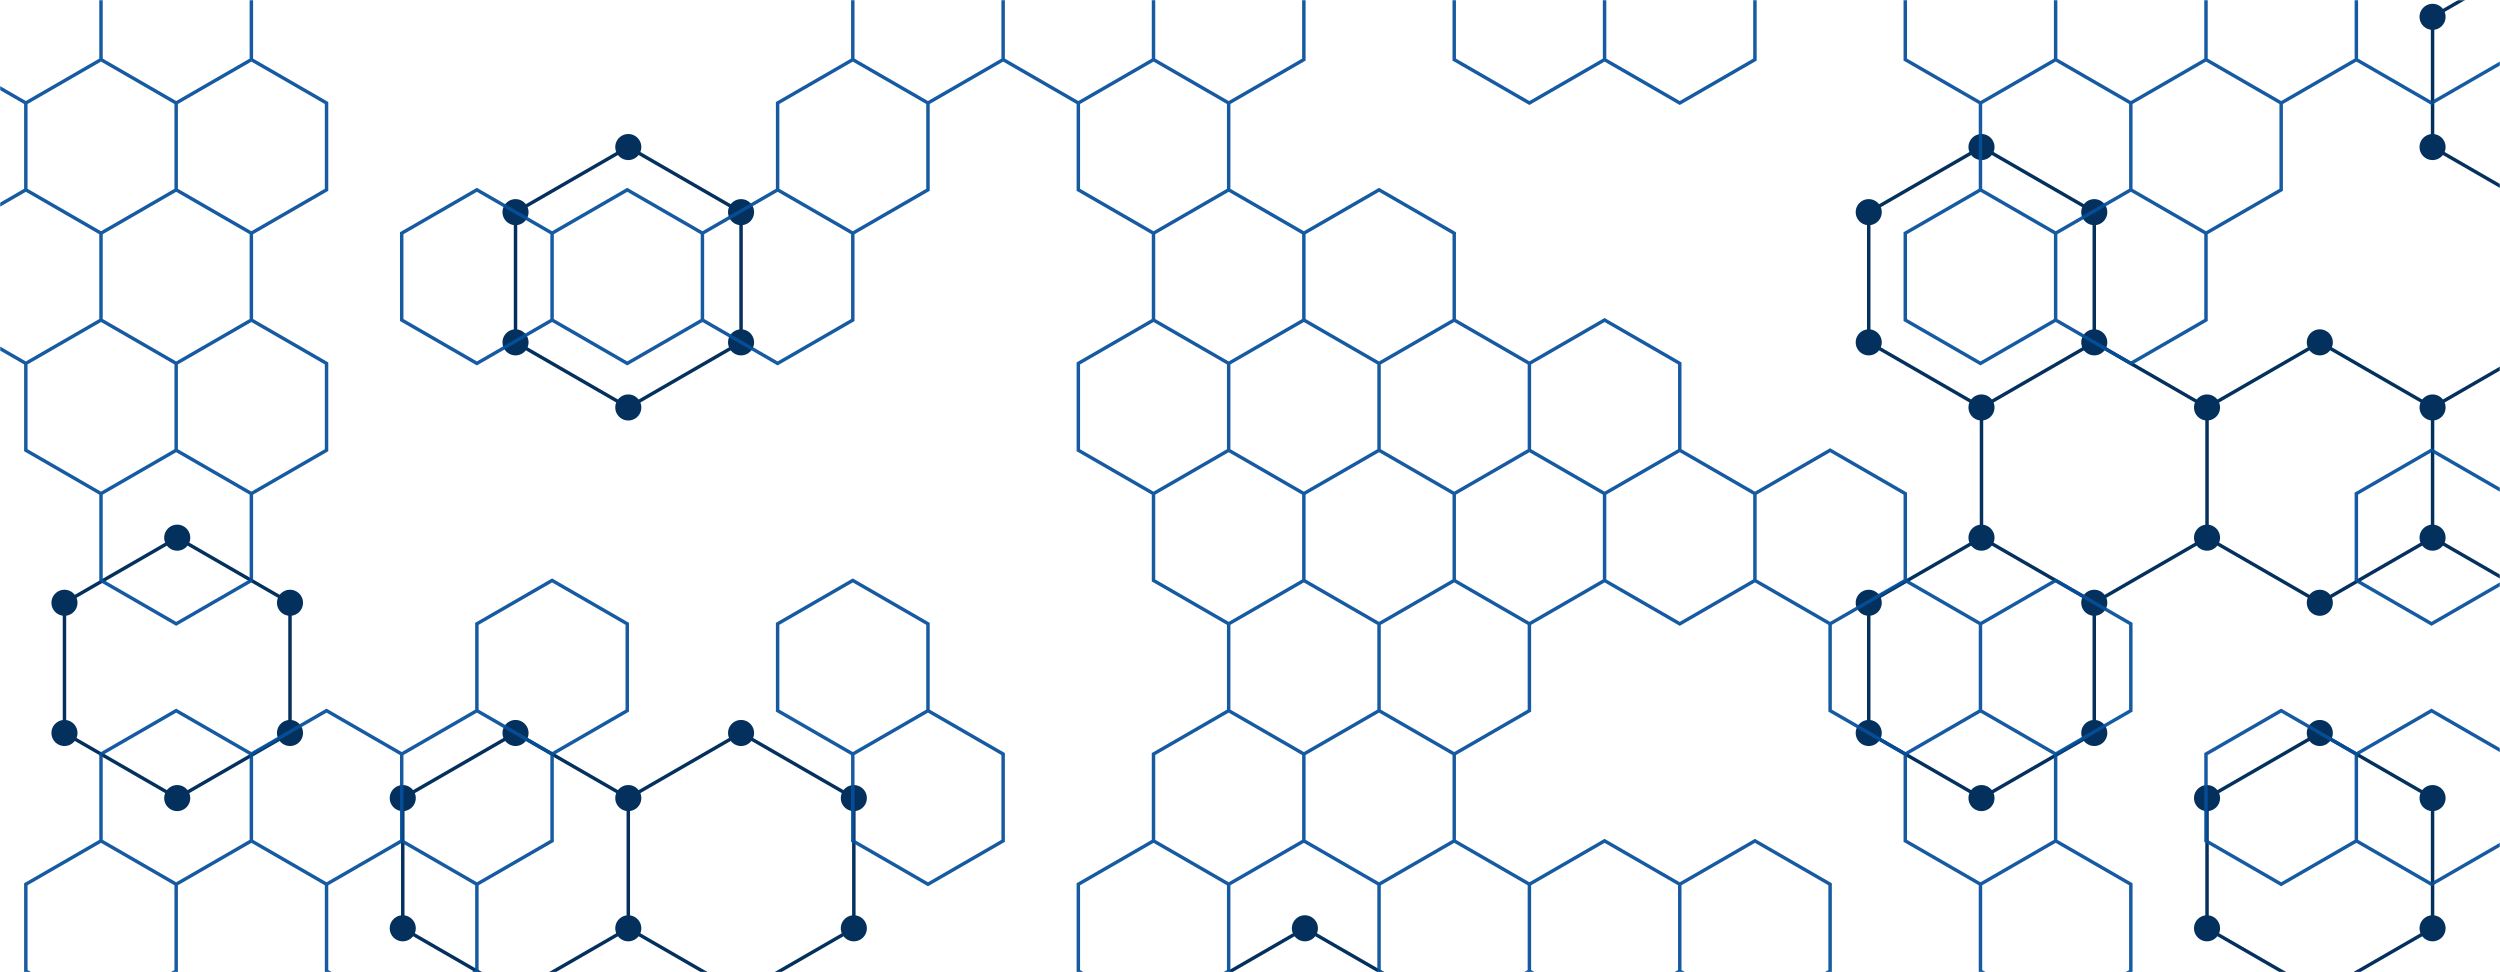 <svg xmlns="http://www.w3.org/2000/svg" version="1.1" xmlns:xlink="http://www.w3.org/1999/xlink" xmlns:svgjs="http://svgjs.com/svgjs" width="1440" height="560" preserveAspectRatio="none" viewBox="0 0 1440 560"><g mask="url(&quot;#SvgjsMask1013&quot;)" fill="none"><path d="M102.08 309.7L167.04 347.2L167.04 422.2L102.08 459.7L37.13 422.2L37.13 347.2zM361.9 84.7L426.85 122.2L426.85 197.2L361.9 234.7L296.94 197.2L296.94 122.2zM296.94 422.2L361.9 459.7L361.9 534.7L296.94 572.2L231.99 534.7L231.99 459.7zM426.85 422.2L491.81 459.7L491.81 534.7L426.85 572.2L361.9 534.7L361.9 459.7zM751.62 534.7L816.58 572.2L816.58 647.2L751.62 684.7L686.67 647.2L686.67 572.2zM1141.34 84.7L1206.3 122.2L1206.3 197.2L1141.34 234.7L1076.39 197.2L1076.39 122.2zM1141.34 309.7L1206.3 347.2L1206.3 422.2L1141.34 459.7L1076.39 422.2L1076.39 347.2zM1206.3 197.2L1271.25 234.7L1271.25 309.7L1206.3 347.2L1141.34 309.7L1141.34 234.7zM1336.21 197.2L1401.16 234.7L1401.16 309.7L1336.21 347.2L1271.25 309.7L1271.25 234.7zM1336.21 422.2L1401.16 459.7L1401.16 534.7L1336.21 572.2L1271.25 534.7L1271.25 459.7zM1466.11 -27.8L1531.07 9.7L1531.07 84.7L1466.11 122.2L1401.16 84.7L1401.16 9.7zM1466.11 197.2L1531.07 234.7L1531.07 309.7L1466.11 347.2L1401.16 309.7L1401.16 234.7zM1531.07 309.7L1596.02 347.2L1596.02 422.2L1531.07 459.7L1466.11 422.2L1466.11 347.2zM1531.07 534.7L1596.02 572.2L1596.02 647.2L1531.07 684.7L1466.11 647.2L1466.11 572.2z" stroke="#03305d" stroke-width="2"></path><path d="M94.58 309.7 a7.5 7.5 0 1 0 15 0 a7.5 7.5 0 1 0 -15 0zM159.54 347.2 a7.5 7.5 0 1 0 15 0 a7.5 7.5 0 1 0 -15 0zM159.54 422.2 a7.5 7.5 0 1 0 15 0 a7.5 7.5 0 1 0 -15 0zM94.58 459.7 a7.5 7.5 0 1 0 15 0 a7.5 7.5 0 1 0 -15 0zM29.63 422.2 a7.5 7.5 0 1 0 15 0 a7.5 7.5 0 1 0 -15 0zM29.63 347.2 a7.5 7.5 0 1 0 15 0 a7.5 7.5 0 1 0 -15 0zM354.4 84.7 a7.5 7.5 0 1 0 15 0 a7.5 7.5 0 1 0 -15 0zM419.35 122.2 a7.5 7.5 0 1 0 15 0 a7.5 7.5 0 1 0 -15 0zM419.35 197.2 a7.5 7.5 0 1 0 15 0 a7.5 7.5 0 1 0 -15 0zM354.4 234.7 a7.5 7.5 0 1 0 15 0 a7.5 7.5 0 1 0 -15 0zM289.44 197.2 a7.5 7.5 0 1 0 15 0 a7.5 7.5 0 1 0 -15 0zM289.44 122.2 a7.5 7.5 0 1 0 15 0 a7.5 7.5 0 1 0 -15 0zM289.44 422.2 a7.5 7.5 0 1 0 15 0 a7.5 7.5 0 1 0 -15 0zM354.4 459.7 a7.5 7.5 0 1 0 15 0 a7.5 7.5 0 1 0 -15 0zM354.4 534.7 a7.5 7.5 0 1 0 15 0 a7.5 7.5 0 1 0 -15 0zM289.44 572.2 a7.5 7.5 0 1 0 15 0 a7.5 7.5 0 1 0 -15 0zM224.49 534.7 a7.5 7.5 0 1 0 15 0 a7.5 7.5 0 1 0 -15 0zM224.49 459.7 a7.5 7.5 0 1 0 15 0 a7.5 7.5 0 1 0 -15 0zM419.35 422.2 a7.5 7.5 0 1 0 15 0 a7.5 7.5 0 1 0 -15 0zM484.31 459.7 a7.5 7.5 0 1 0 15 0 a7.5 7.5 0 1 0 -15 0zM484.31 534.7 a7.5 7.5 0 1 0 15 0 a7.5 7.5 0 1 0 -15 0zM419.35 572.2 a7.5 7.5 0 1 0 15 0 a7.5 7.5 0 1 0 -15 0zM744.12 534.7 a7.5 7.5 0 1 0 15 0 a7.5 7.5 0 1 0 -15 0zM809.08 572.2 a7.5 7.5 0 1 0 15 0 a7.5 7.5 0 1 0 -15 0zM809.08 647.2 a7.5 7.5 0 1 0 15 0 a7.5 7.5 0 1 0 -15 0zM744.12 684.7 a7.5 7.5 0 1 0 15 0 a7.5 7.5 0 1 0 -15 0zM679.17 647.2 a7.5 7.5 0 1 0 15 0 a7.5 7.5 0 1 0 -15 0zM679.17 572.2 a7.5 7.5 0 1 0 15 0 a7.5 7.5 0 1 0 -15 0zM1133.84 84.7 a7.5 7.5 0 1 0 15 0 a7.5 7.5 0 1 0 -15 0zM1198.8 122.2 a7.5 7.5 0 1 0 15 0 a7.5 7.5 0 1 0 -15 0zM1198.8 197.2 a7.5 7.5 0 1 0 15 0 a7.5 7.5 0 1 0 -15 0zM1133.84 234.7 a7.5 7.5 0 1 0 15 0 a7.5 7.5 0 1 0 -15 0zM1068.89 197.2 a7.5 7.5 0 1 0 15 0 a7.5 7.5 0 1 0 -15 0zM1068.89 122.2 a7.5 7.5 0 1 0 15 0 a7.5 7.5 0 1 0 -15 0zM1133.84 309.7 a7.5 7.5 0 1 0 15 0 a7.5 7.5 0 1 0 -15 0zM1198.8 347.2 a7.5 7.5 0 1 0 15 0 a7.5 7.5 0 1 0 -15 0zM1198.8 422.2 a7.5 7.5 0 1 0 15 0 a7.5 7.5 0 1 0 -15 0zM1133.84 459.7 a7.5 7.5 0 1 0 15 0 a7.5 7.5 0 1 0 -15 0zM1068.89 422.2 a7.5 7.5 0 1 0 15 0 a7.5 7.5 0 1 0 -15 0zM1068.89 347.2 a7.5 7.5 0 1 0 15 0 a7.5 7.5 0 1 0 -15 0zM1263.75 234.7 a7.5 7.5 0 1 0 15 0 a7.5 7.5 0 1 0 -15 0zM1263.75 309.7 a7.5 7.5 0 1 0 15 0 a7.5 7.5 0 1 0 -15 0zM1328.71 197.2 a7.5 7.5 0 1 0 15 0 a7.5 7.5 0 1 0 -15 0zM1393.66 234.7 a7.5 7.5 0 1 0 15 0 a7.5 7.5 0 1 0 -15 0zM1393.66 309.7 a7.5 7.5 0 1 0 15 0 a7.5 7.5 0 1 0 -15 0zM1328.71 347.2 a7.5 7.5 0 1 0 15 0 a7.5 7.5 0 1 0 -15 0zM1328.71 422.2 a7.5 7.5 0 1 0 15 0 a7.5 7.5 0 1 0 -15 0zM1393.66 459.7 a7.5 7.5 0 1 0 15 0 a7.5 7.5 0 1 0 -15 0zM1393.66 534.7 a7.5 7.5 0 1 0 15 0 a7.5 7.5 0 1 0 -15 0zM1328.71 572.2 a7.5 7.5 0 1 0 15 0 a7.5 7.5 0 1 0 -15 0zM1263.75 534.7 a7.5 7.5 0 1 0 15 0 a7.5 7.5 0 1 0 -15 0zM1263.75 459.7 a7.5 7.5 0 1 0 15 0 a7.5 7.5 0 1 0 -15 0zM1458.61 -27.8 a7.5 7.5 0 1 0 15 0 a7.5 7.5 0 1 0 -15 0zM1523.57 9.7 a7.5 7.5 0 1 0 15 0 a7.5 7.5 0 1 0 -15 0zM1523.57 84.7 a7.5 7.5 0 1 0 15 0 a7.5 7.5 0 1 0 -15 0zM1458.61 122.2 a7.5 7.5 0 1 0 15 0 a7.5 7.5 0 1 0 -15 0zM1393.66 84.7 a7.5 7.5 0 1 0 15 0 a7.5 7.5 0 1 0 -15 0zM1393.66 9.7 a7.5 7.5 0 1 0 15 0 a7.5 7.5 0 1 0 -15 0zM1458.61 197.2 a7.5 7.5 0 1 0 15 0 a7.5 7.5 0 1 0 -15 0zM1523.57 234.7 a7.5 7.5 0 1 0 15 0 a7.5 7.5 0 1 0 -15 0zM1523.57 309.7 a7.5 7.5 0 1 0 15 0 a7.5 7.5 0 1 0 -15 0zM1458.61 347.2 a7.5 7.5 0 1 0 15 0 a7.5 7.5 0 1 0 -15 0zM1588.52 347.2 a7.5 7.5 0 1 0 15 0 a7.5 7.5 0 1 0 -15 0zM1588.52 422.2 a7.5 7.5 0 1 0 15 0 a7.5 7.5 0 1 0 -15 0zM1523.57 459.7 a7.5 7.5 0 1 0 15 0 a7.5 7.5 0 1 0 -15 0zM1458.61 422.2 a7.5 7.5 0 1 0 15 0 a7.5 7.5 0 1 0 -15 0zM1523.57 534.7 a7.5 7.5 0 1 0 15 0 a7.5 7.5 0 1 0 -15 0zM1588.52 572.2 a7.5 7.5 0 1 0 15 0 a7.5 7.5 0 1 0 -15 0zM1588.52 647.2 a7.5 7.5 0 1 0 15 0 a7.5 7.5 0 1 0 -15 0zM1523.57 684.7 a7.5 7.5 0 1 0 15 0 a7.5 7.5 0 1 0 -15 0zM1458.61 647.2 a7.5 7.5 0 1 0 15 0 a7.5 7.5 0 1 0 -15 0zM1458.61 572.2 a7.5 7.5 0 1 0 15 0 a7.5 7.5 0 1 0 -15 0z" fill="#03305d"></path><path d="M14.88 -40.67L58.18 -15.67L58.18 34.33L14.88 59.33L-28.42 34.33L-28.42 -15.67zM58.18 34.33L101.48 59.33L101.48 109.33L58.18 134.33L14.88 109.33L14.88 59.33zM14.88 109.33L58.18 134.33L58.18 184.33L14.88 209.33L-28.42 184.33L-28.42 134.33zM58.18 184.33L101.48 209.33L101.48 259.33L58.18 284.33L14.88 259.33L14.88 209.33zM58.18 484.33L101.48 509.33L101.48 559.33L58.18 584.33L14.88 559.33L14.88 509.33zM101.48 -40.67L144.79 -15.67L144.79 34.33L101.48 59.33L58.18 34.33L58.18 -15.67zM144.79 34.33L188.09 59.33L188.09 109.33L144.79 134.33L101.48 109.33L101.48 59.33zM101.48 109.33L144.79 134.33L144.79 184.33L101.48 209.33L58.18 184.33L58.18 134.33zM144.79 184.33L188.09 209.33L188.09 259.33L144.79 284.33L101.48 259.33L101.48 209.33zM101.48 259.33L144.79 284.33L144.79 334.33L101.48 359.33L58.18 334.33L58.18 284.33zM101.48 409.33L144.79 434.33L144.79 484.33L101.48 509.33L58.18 484.33L58.18 434.33zM188.09 409.33L231.39 434.33L231.39 484.33L188.09 509.33L144.79 484.33L144.79 434.33zM231.39 484.33L274.69 509.33L274.69 559.33L231.39 584.33L188.09 559.33L188.09 509.33zM274.69 109.33L318 134.33L318 184.33L274.69 209.33L231.39 184.33L231.39 134.33zM318 334.33L361.3 359.33L361.3 409.33L318 434.33L274.69 409.33L274.69 359.33zM274.69 409.33L318 434.33L318 484.33L274.69 509.33L231.39 484.33L231.39 434.33zM361.3 109.33L404.6 134.33L404.6 184.33L361.3 209.33L318 184.33L318 134.33zM491.21 34.33L534.51 59.33L534.51 109.33L491.21 134.33L447.91 109.33L447.91 59.33zM447.91 109.33L491.21 134.33L491.21 184.33L447.91 209.33L404.6 184.33L404.6 134.33zM491.21 334.33L534.51 359.33L534.51 409.33L491.21 434.33L447.91 409.33L447.91 359.33zM534.51 -40.67L577.81 -15.67L577.81 34.33L534.51 59.33L491.21 34.33L491.21 -15.67zM534.51 409.33L577.81 434.33L577.81 484.33L534.51 509.33L491.21 484.33L491.21 434.33zM621.12 -40.67L664.42 -15.67L664.42 34.33L621.12 59.33L577.81 34.33L577.81 -15.67zM664.42 34.33L707.72 59.33L707.72 109.33L664.42 134.33L621.12 109.33L621.12 59.33zM664.42 184.33L707.72 209.33L707.72 259.33L664.42 284.33L621.12 259.33L621.12 209.33zM664.42 484.33L707.72 509.33L707.72 559.33L664.42 584.33L621.12 559.33L621.12 509.33zM707.72 -40.67L751.02 -15.67L751.02 34.33L707.72 59.33L664.42 34.33L664.42 -15.67zM707.72 109.33L751.02 134.33L751.02 184.33L707.72 209.33L664.42 184.33L664.42 134.33zM707.72 259.33L751.02 284.33L751.02 334.33L707.72 359.33L664.42 334.33L664.42 284.33zM751.02 334.33L794.33 359.33L794.33 409.33L751.02 434.33L707.72 409.33L707.72 359.33zM707.72 409.33L751.02 434.33L751.02 484.33L707.72 509.33L664.42 484.33L664.42 434.33zM794.33 109.33L837.63 134.33L837.63 184.33L794.33 209.33L751.02 184.33L751.02 134.33zM837.63 184.33L880.93 209.33L880.93 259.33L837.63 284.33L794.33 259.33L794.33 209.33zM794.33 259.33L837.63 284.33L837.63 334.33L794.33 359.33L751.02 334.33L751.02 284.33zM837.63 334.33L880.93 359.33L880.93 409.33L837.63 434.33L794.33 409.33L794.33 359.33zM794.33 409.33L837.63 434.33L837.63 484.33L794.33 509.33L751.02 484.33L751.02 434.33zM837.63 484.33L880.93 509.33L880.93 559.33L837.63 584.33L794.33 559.33L794.33 509.33zM880.93 -40.67L924.23 -15.67L924.23 34.33L880.93 59.33L837.63 34.33L837.63 -15.67zM924.23 184.33L967.54 209.33L967.54 259.33L924.23 284.33L880.93 259.33L880.93 209.33zM880.93 259.33L924.23 284.33L924.23 334.33L880.93 359.33L837.63 334.33L837.63 284.33zM924.23 484.33L967.54 509.33L967.54 559.33L924.23 584.33L880.93 559.33L880.93 509.33zM967.54 -40.67L1010.84 -15.67L1010.84 34.33L967.54 59.33L924.23 34.33L924.23 -15.67zM967.54 259.33L1010.84 284.33L1010.84 334.33L967.54 359.33L924.23 334.33L924.23 284.33zM1010.84 484.33L1054.14 509.33L1054.14 559.33L1010.84 584.33L967.54 559.33L967.54 509.33zM1054.14 259.33L1097.44 284.33L1097.44 334.33L1054.14 359.33L1010.84 334.33L1010.84 284.33zM1097.44 334.33L1140.75 359.33L1140.75 409.33L1097.44 434.33L1054.14 409.33L1054.14 359.33zM1140.75 -40.67L1184.05 -15.67L1184.05 34.33L1140.75 59.33L1097.44 34.33L1097.44 -15.67zM1184.05 34.33L1227.35 59.33L1227.35 109.33L1184.05 134.33L1140.75 109.33L1140.75 59.33zM1140.75 109.33L1184.05 134.33L1184.05 184.33L1140.75 209.33L1097.44 184.33L1097.44 134.33zM1184.05 334.33L1227.35 359.33L1227.35 409.33L1184.05 434.33L1140.75 409.33L1140.75 359.33zM1140.75 409.33L1184.05 434.33L1184.05 484.33L1140.75 509.33L1097.44 484.33L1097.44 434.33zM1184.05 484.33L1227.35 509.33L1227.35 559.33L1184.05 584.33L1140.75 559.33L1140.75 509.33zM1270.65 34.33L1313.96 59.33L1313.96 109.33L1270.65 134.33L1227.35 109.33L1227.35 59.33zM1227.35 109.33L1270.65 134.33L1270.65 184.33L1227.35 209.33L1184.05 184.33L1184.05 134.33zM1313.96 -40.67L1357.26 -15.67L1357.26 34.33L1313.96 59.33L1270.65 34.33L1270.65 -15.67zM1313.96 409.33L1357.26 434.33L1357.26 484.33L1313.96 509.33L1270.65 484.33L1270.65 434.33zM1400.56 -40.67L1443.86 -15.67L1443.86 34.33L1400.56 59.33L1357.26 34.33L1357.26 -15.67zM1400.56 259.33L1443.86 284.33L1443.86 334.33L1400.56 359.33L1357.26 334.33L1357.26 284.33zM1400.56 409.33L1443.86 434.33L1443.86 484.33L1400.56 509.33L1357.26 484.33L1357.26 434.33z" stroke="rgba(6, 80, 156, 0.93)" stroke-width="2"></path></g><defs><mask id="SvgjsMask1013"><rect width="1440" height="560" fill="#ffffff"></rect></mask></defs></svg>